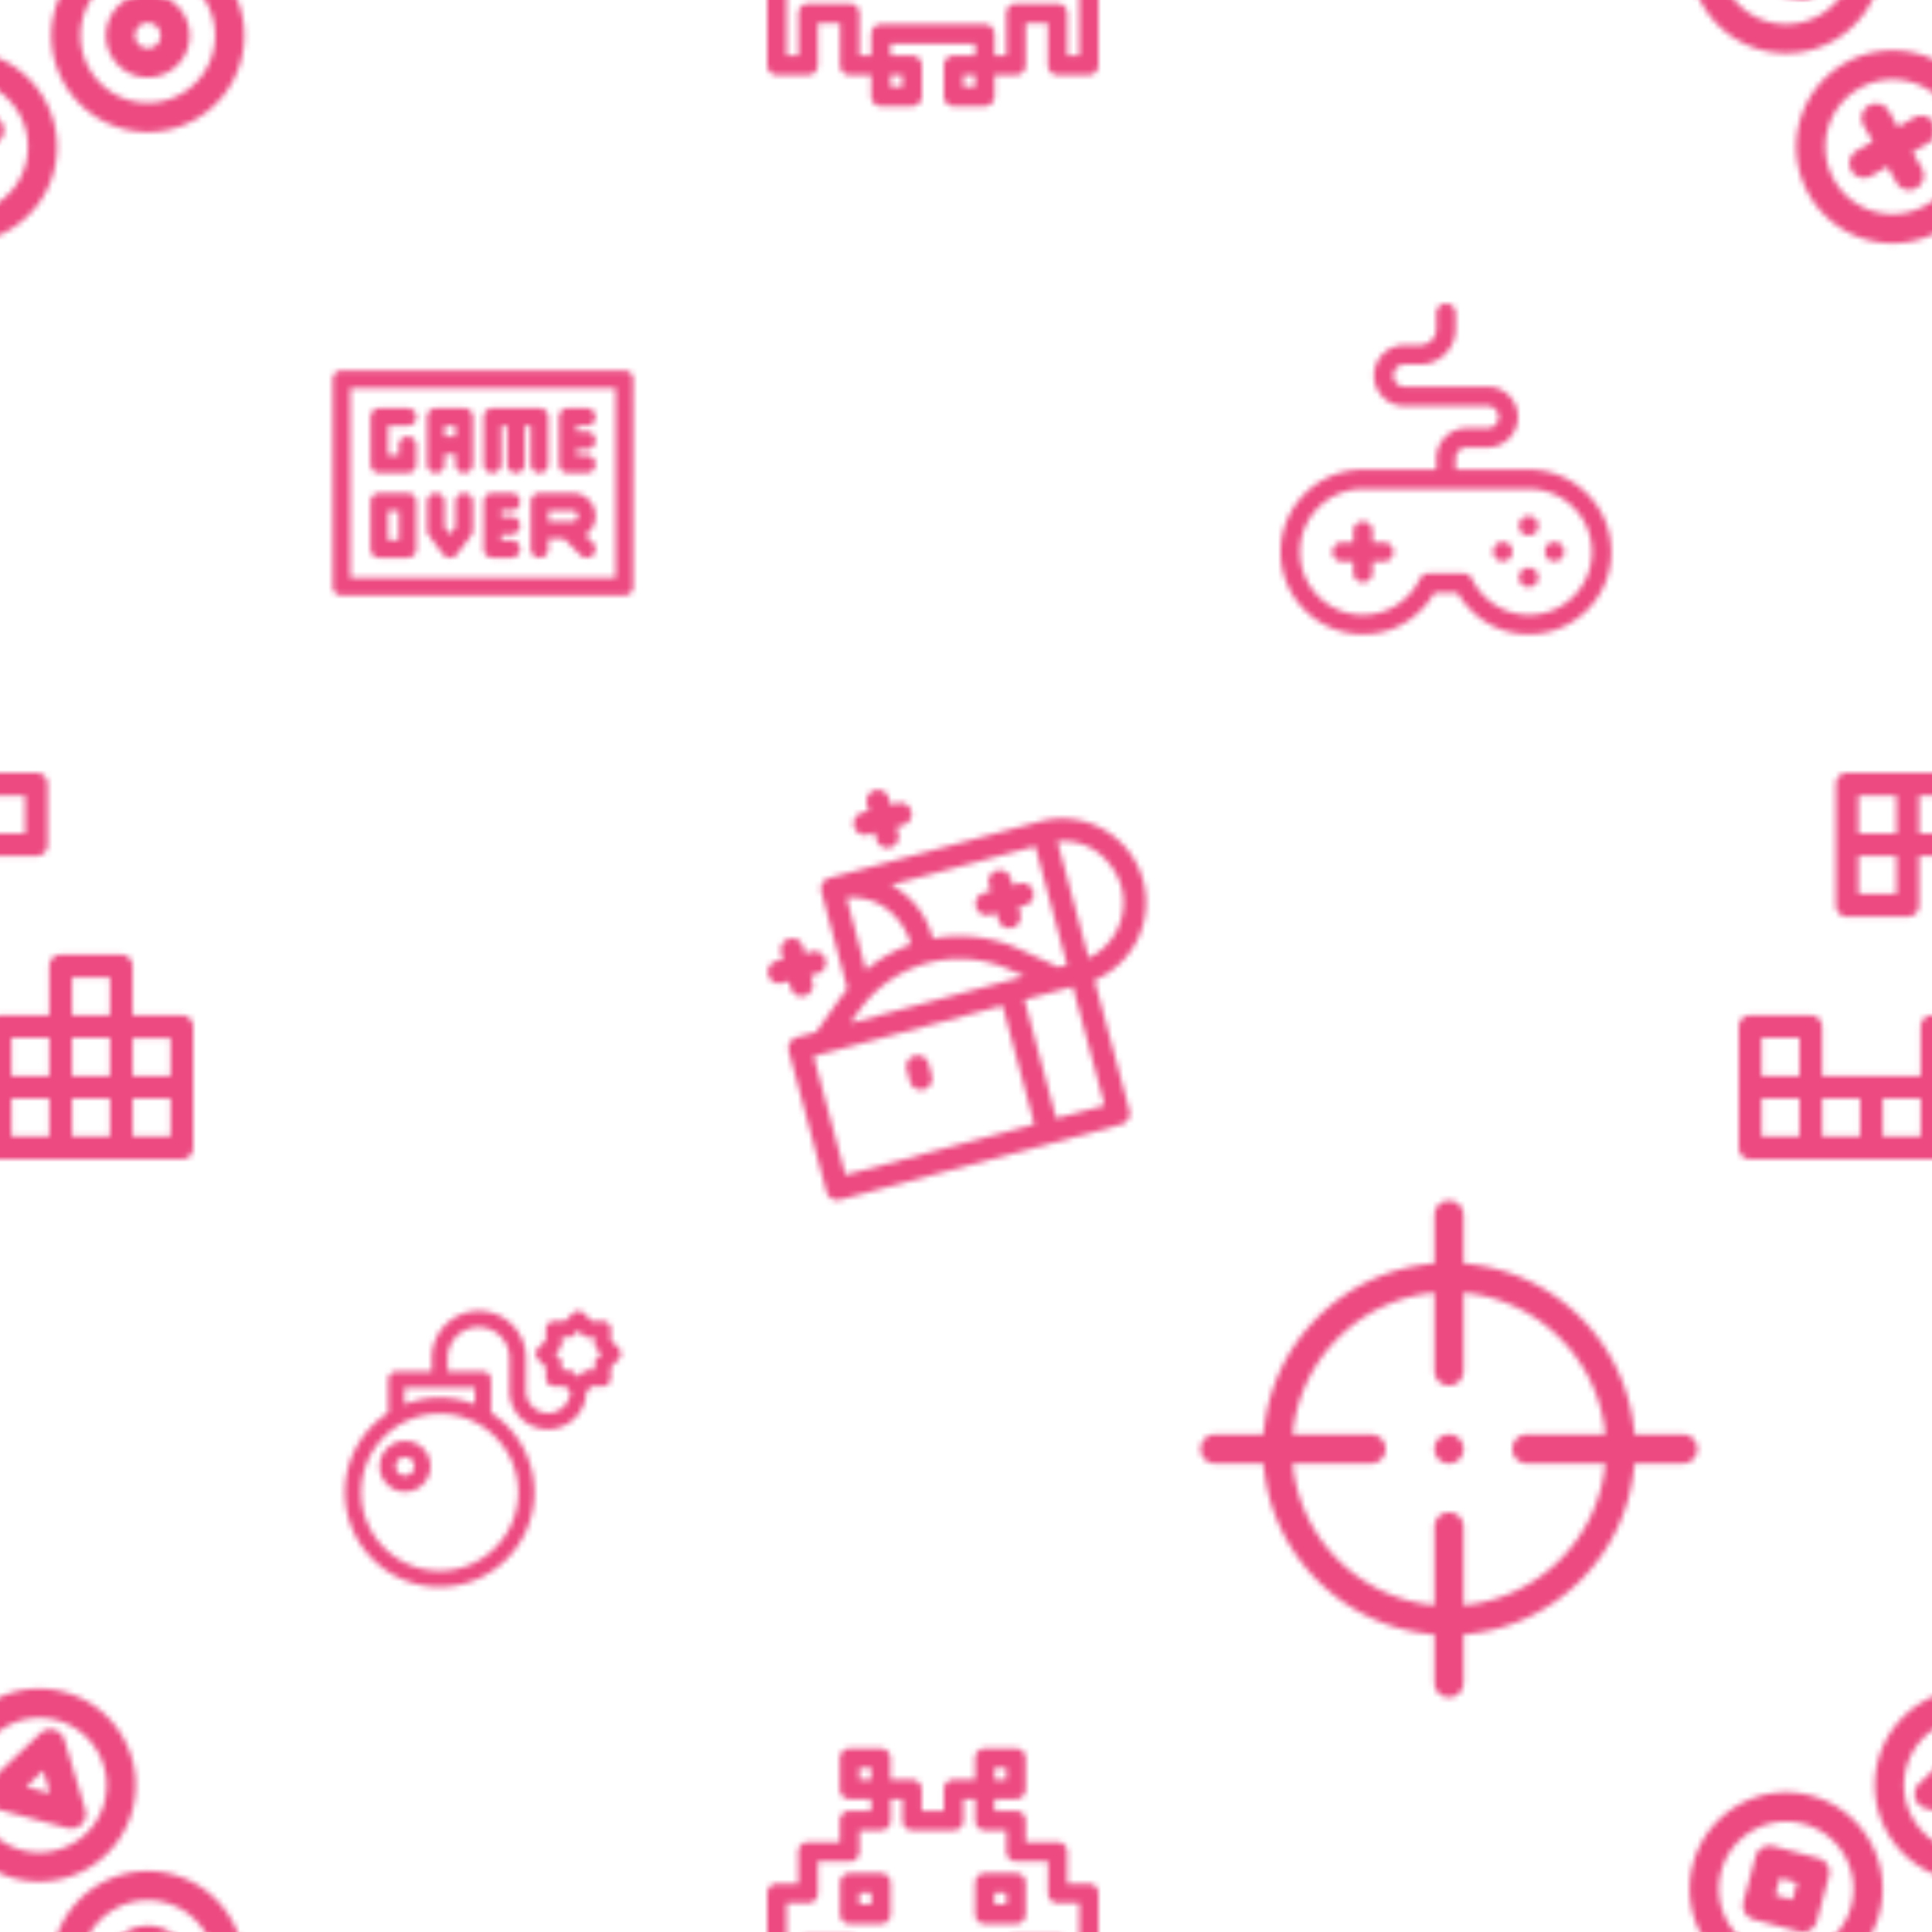 <svg xmlns="http://www.w3.org/2000/svg" xmlns:xlink="http://www.w3.org/1999/xlink" width="400" height="400" viewBox="0 0 350 350"><use xlink:href="#I" opacity="0" fill="#fff"/><defs><path d="M-20.544-13.35l-8.184-2.193a2.64 2.64 0 0 0-3.23 1.864l-2.193 8.184a2.64 2.64 0 0 0 1.864 3.23l8.184 2.193a2.64 2.64 0 0 0 3.23-1.864l2.193-8.184a2.64 2.64 0 0 0-1.864-3.23zm-4.74 7.502l-3.1-.828.828-3.1 3.1.828-.828 3.1zm37.53-12.994c.923.247 1.907-.024 2.573-.7s.9-1.676.636-2.592l-3.8-12.7a2.64 2.64 0 0 0-4.338-1.163l-9.64 9.113c-.694.656-.98 1.637-.745 2.563s.95 1.653 1.874 1.9l13.43 3.598zM7.835-29.24l1.218 4.084-4.314-1.156 3.097-2.927zM2.607-9.73a17.49 17.49 0 0 0 21.39-12.35c2.493-9.303-3.047-18.897-12.35-21.4s-18.897 3.047-21.4 12.35 3.05 18.9 12.35 21.4zm7.675-28.644c6.493 1.74 10.36 8.437 8.62 14.93s-8.438 10.36-14.93 8.62-10.36-8.437-8.62-14.93 8.438-10.36 14.93-8.62zM-2.607 9.73a17.49 17.49 0 0 0-21.39 12.35c-2.493 9.303 3.047 18.897 12.35 21.4S7.25 40.42 9.742 31.118 6.694 12.222-2.607 9.73zm-7.675 28.644c-6.493-1.74-10.36-8.437-8.62-14.93s8.437-10.36 14.93-8.62 10.36 8.437 8.62 14.93-8.438 10.36-14.93 8.62zM-9.546-3.3c2.492-9.302-3.047-18.897-12.35-21.4s-18.897 3.047-21.4 12.35 3.047 18.897 12.35 21.4S-12.04 6.013-9.546-3.3zM-29.57 3.966c-6.493-1.74-10.36-8.437-8.62-14.93s8.437-10.36 14.93-8.62 10.36 8.437 8.62 14.93-8.438 10.36-14.93 8.62zm60.87-14.4C22-12.916 12.404-7.377 9.912 1.925s3.047 18.897 12.35 21.4 18.897-3.047 21.4-12.35S40.602-7.93 31.3-10.424zM23.625 18.22c-6.493-1.74-10.36-8.437-8.62-14.93s8.437-10.36 14.93-8.62 10.36 8.437 8.62 14.93-8.437 10.36-14.93 8.62zM28.742-.876a7.59 7.59 0 0 0-9.283 5.359 7.59 7.59 0 0 0 5.359 9.282A7.59 7.59 0 0 0 34.1 8.406a7.59 7.59 0 0 0-5.359-9.282zm-2.558 9.548a2.31 2.31 0 0 1-1.63-2.824 2.31 2.31 0 0 1 2.824-1.63 2.31 2.31 0 0 1 1.63 2.824 2.31 2.31 0 0 1-2.824 1.63zM.345 22.284a2.64 2.64 0 0 0-3.602-.965l-2.905 1.677-1.677-2.905a2.64 2.64 0 0 0-3.602-.965c-1.262.728-1.693 2.34-.965 3.602l1.677 2.905-2.905 1.677a2.64 2.64 0 0 0-.965 3.602c.728 1.262 2.34 1.693 3.602.965l2.905-1.677 1.677 2.905a2.64 2.64 0 0 0 3.602.965c1.262-.728 1.693-2.34.965-3.602l-1.677-2.905 2.905-1.677a2.64 2.64 0 0 0 .965-3.602z" id="A" fill="#ec4a81"/><path d="M68.713 85.68h5.124c.88 0 1.595-.714 1.595-1.595V80.67c0-.88-.714-1.595-1.595-1.595s-1.595.714-1.595 1.595v1.82h-1.935v-5.35h3.53c.88 0 1.595-.714 1.595-1.595s-.714-1.595-1.595-1.595h-5.124c-.88 0-1.595.714-1.595 1.595v8.54c0 .88.714 1.595 1.595 1.595zm10.247 0c.88 0 1.595-.714 1.595-1.595v-1.82H82.5v1.82c0 .88.714 1.595 1.595 1.595s1.595-.714 1.595-1.595v-8.54c0-.88-.714-1.595-1.595-1.595H78.96c-.88 0-1.595.714-1.595 1.595v8.54c0 .88.714 1.595 1.595 1.595zm3.53-8.54v1.935h-1.935V77.14H82.5zm6.718 8.54c.88 0 1.595-.714 1.595-1.595V77.14h1.08v6.945c0 .88.714 1.595 1.595 1.595s1.595-.714 1.595-1.595V77.14h1.08v6.945c0 .88.714 1.595 1.595 1.595s1.595-.714 1.595-1.595v-8.54c0-.88-.714-1.595-1.595-1.595h-8.54c-.88 0-1.595.714-1.595 1.595v8.54c0 .88.714 1.595 1.595 1.595zm13.662 0h3.416c.88 0 1.595-.714 1.595-1.595s-.714-1.595-1.595-1.595h-1.82V81.4h1.82c.88 0 1.595-.714 1.595-1.595s-.714-1.595-1.595-1.595h-1.82v-1.08h1.82c.88 0 1.595-.714 1.595-1.595s-.714-1.595-1.595-1.595h-3.416c-.88 0-1.595.714-1.595 1.595v8.54c0 .88.714 1.595 1.595 1.595zm-13.662 15.37h3.416c.88 0 1.595-.714 1.595-1.595s-.714-1.595-1.595-1.595h-1.82v-1.08h1.82c.88 0 1.595-.714 1.595-1.595s-.714-1.595-1.595-1.595h-1.82v-1.1h1.82c.88 0 1.595-.714 1.595-1.595s-.714-1.595-1.595-1.595h-3.416c-.88 0-1.595.714-1.595 1.595v8.54c0 .88.714 1.595 1.595 1.595zm-20.495 0h5.124c.88 0 1.595-.714 1.595-1.595v-8.54c0-.88-.714-1.595-1.595-1.595h-5.124c-.88 0-1.595.714-1.595 1.595v8.54c0 .88.714 1.595 1.595 1.595zm1.595-8.54h1.935v5.35h-1.935V92.5zm9.94 7.902a1.59 1.59 0 0 0 1.276.638c.502 0 .974-.236 1.276-.638l2.562-3.416c.207-.276.32-.612.32-.957v-5.124c0-.88-.714-1.595-1.595-1.595s-1.595.714-1.595 1.595v4.592l-.967 1.3-.967-1.3v-4.592c0-.88-.714-1.595-1.595-1.595s-1.595.714-1.595 1.595v5.124a1.59 1.59 0 0 0 .32.957l2.562 3.416zm32.873-33.294H61.88c-.88 0-1.595.714-1.595 1.595v37.575c0 .88.714 1.595 1.595 1.595h51.238c.88 0 1.595-.714 1.595-1.595V68.713c0-.88-.714-1.595-1.595-1.595zm-1.595 37.574h-48.05V70.307h48.05v34.385zm-5.498-7.752a4.18 4.18 0 0 0 .636-.523 4.13 4.13 0 0 0 1.22-2.94c0-2.3-1.862-4.156-4.156-4.156H97.75c-.88 0-1.595.714-1.595 1.595v8.54c0 .88.714 1.595 1.595 1.595s1.595-.714 1.595-1.595v-1.82h2.87l2.95 2.95c.623.623 1.632.623 2.255 0s.623-1.632 0-2.255l-1.388-1.388zm-6.685-4.43h4.383c.528 0 .967.427.967.967 0 .53-.428.967-.967.967h-4.383V92.5z" id="B" fill="#ec4a81"/><path d="M334.624 166.068h10.983a2.05 2.05 0 0 0 2.051-2.051v-8.932h8.932a2.05 2.05 0 0 0 2.051-2.051V142.05a2.05 2.05 0 0 0-2.051-2.05h-21.966a2.05 2.05 0 0 0-2.051 2.051v21.966a2.05 2.05 0 0 0 2.051 2.051zm8.932-4.102h-6.88v-6.88h6.88v6.88zm10.983-10.983h-6.88v-6.88h6.88v6.88zm-17.865-6.88h6.88v6.88h-6.88v-6.88zm46.276 39.83h-8.932V175a2.05 2.05 0 0 0-2.051-2.051h-10.983a2.05 2.05 0 0 0-2.051 2.051v8.932H350a2.05 2.05 0 0 0-2.051 2.051v8.932h-17.865v-8.932a2.05 2.05 0 0 0-2.051-2.051H317.05a2.05 2.05 0 0 0-2.051 2.051v21.966A2.05 2.05 0 0 0 317.05 210h65.9a2.05 2.05 0 0 0 2.051-2.051v-21.966a2.05 2.05 0 0 0-2.051-2.051zm-2.05 10.983h-6.88v-6.88h6.88v6.88zm-17.865-6.882h6.88v6.88h-6.88v-6.88zm0-10.983h6.88v6.88h-6.88v-6.88zm-10.983 10.983h6.88v6.88h-6.88v-6.88zm-32.95 0h6.88v6.88h-6.88v-6.88zm0 10.983h6.88v6.88h-6.88v-6.88zm10.983 0h6.88v6.88h-6.88v-6.88zm10.983 0h6.88v6.88h-6.88v-6.88zm10.983 0h6.88v6.88h-6.88v-6.88zm10.983 0h6.88v6.88h-6.88v-6.88zm17.865 6.88h-6.88v-6.88h6.88v6.88z" id="C" fill="#ec4a81"/><path d="M188.448 148.807l-38.192 10.233a2.05 2.05 0 0 0-1.45 2.512l4.706 17.563-1.242 1.62-4.396 6.233-3.526.945a2.05 2.05 0 0 0-1.45 2.512l6.822 25.46a2.05 2.05 0 0 0 2.512 1.45l50.922-13.644a2.05 2.05 0 0 0 1.45-2.512l-6.327-23.614a15.26 15.26 0 0 0 8.825-17.99l-.001-.002a15.22 15.22 0 0 0-18.653-10.767zm-35.1 13.845c7.334-.58 10.824 5.322 11.6 8.217h.001c.02.074.044.146.072.216a26.38 26.38 0 0 0-8.163 4.663l-3.5-13.098zm34.034 41.02l-34.23 9.172-5.76-21.5 34.23-9.172 5.76 21.5zm-33.32-18.362l1.56-2.2a22.26 22.26 0 0 1 27.478-7.363l2.456 1.135-31.494 8.44zm46.05 14.95l-8.77 2.35-5.76-21.5 8.77-2.35 5.76 21.5zM193.3 174.8l-1.545.414-6.923-3.2c-4.96-2.292-10.52-2.974-15.865-1.98-.01-.075-.026-.15-.046-.225-1.824-6.807-7.358-9.396-7.547-9.497l26.167-7 5.76 21.5zm9.85-14.16a11.15 11.15 0 0 1-5.937 12.916l-5.663-21.136c7.334-.58 10.824 5.322 11.6 8.217v.002zm-35.802 36.726a2.05 2.05 0 0 0 1.45-2.512l-.568-2.122a2.051 2.051 0 1 0-3.962 1.062l.568 2.122a2.05 2.05 0 0 0 2.512 1.45zm-25.634-19.283l1.202-.322.322 1.202a2.051 2.051 0 1 0 3.962-1.062l-.322-1.202 1.202-.322a2.051 2.051 0 1 0-1.062-3.962l-1.202.322-.322-1.202a2.051 2.051 0 1 0-3.962 1.062l.322 1.202-1.202.322a2.051 2.051 0 1 0 1.062 3.962zm15.533-26.903l1.202-.322.322 1.202a2.051 2.051 0 1 0 3.962-1.062l-.322-1.202 1.202-.322a2.051 2.051 0 1 0-1.062-3.962l-1.202.322-.322-1.202a2.051 2.051 0 1 0-3.962 1.062l.322 1.202-1.202.322a2.051 2.051 0 1 0 1.062 3.962zm22.09 14.547l1.202-.322.322 1.202a2.051 2.051 0 1 0 3.962-1.062l-.322-1.202 1.202-.322a2.051 2.051 0 1 0-1.062-3.962l-1.202.322-.322-1.202a2.051 2.051 0 1 0-3.962 1.062l.322 1.202-1.202.322a2.051 2.051 0 1 0 1.062 3.962z" id="D" fill="#ec4a81"/><path d="M73.38 261.035a4.61 4.61 0 0 0-4.603 4.603 4.61 4.61 0 0 0 4.603 4.603 4.61 4.61 0 0 0 4.603-4.603 4.61 4.61 0 0 0-4.603-4.603zm0 6.276c-.923 0-1.673-.75-1.673-1.673s.75-1.673 1.673-1.673 1.673.75 1.673 1.673-.75 1.673-1.673 1.673zm38.7-23.106l-1.4-1.4v-1.993c0-.8-.656-1.465-1.465-1.465h-1.993l-1.4-1.4c-.275-.275-.647-.43-1.036-.43a1.46 1.46 0 0 0-1.036.43l-1.4 1.4h-1.993c-.8 0-1.465.656-1.465 1.465v1.993l-1.4 1.4c-.572.572-.572 1.5 0 2.072l1.4 1.4v1.993c0 .8.656 1.465 1.465 1.465h1.993l.976.976a4.03 4.03 0 0 1-4.017 3.876 4.03 4.03 0 0 1-4.032-4.027v-5.943a8.52 8.52 0 0 0-8.525-8.525c-4.7 0-8.525 3.824-8.525 8.525v2.458H71.8c-.8 0-1.465.656-1.465 1.465v5.995c-4.717 3.06-7.845 8.373-7.845 14.402 0 9.46 7.696 17.155 17.155 17.155S96.8 279.804 96.8 270.345c0-6.03-3.128-11.342-7.845-14.402v-5.995c0-.8-.656-1.465-1.465-1.465H81.1v-2.458c0-3.086 2.5-5.596 5.596-5.596s5.596 2.505 5.596 5.596v5.943c0 3.84 3.122 6.956 6.957 6.956 3.788 0 6.867-3.037 6.952-6.798l.984-.984h1.993c.8 0 1.465-.656 1.465-1.465v-1.993l1.4-1.4c.572-.572.572-1.5 0-2.07zm-18.2 26.14c0 7.844-6.38 14.225-14.225 14.225S65.43 278.2 65.43 270.345s6.38-14.225 14.225-14.225 14.225 6.38 14.225 14.225zm-7.845-15.924a17.07 17.07 0 0 0-6.38-1.23 17.09 17.09 0 0 0-6.38 1.23v-3.008h12.76v3.008zm22.126-8.378c-.275.275-.43.647-.43 1.036v1.135h-1.135a1.46 1.46 0 0 0-1.036.43l-.802.802-.802-.802c-.275-.275-.647-.43-1.036-.43h-1.135v-1.135a1.46 1.46 0 0 0-.43-1.036l-.802-.802.802-.802c.275-.275.43-.647.43-1.036v-1.135h1.135a1.46 1.46 0 0 0 1.036-.43l.802-.802.802.802c.275.275.647.43 1.036.43h1.135v1.135a1.46 1.46 0 0 0 .43 1.036l.802.802-.803.802z" id="E" fill="#ec4a81"/><path d="M262.5 259.863a2.64 2.64 0 0 0-2.637 2.637 2.64 2.64 0 0 0 2.637 2.637 2.64 2.64 0 0 0 2.637-2.637 2.64 2.64 0 0 0-2.637-2.637zm42.363 0H296.1c-1.282-16.486-14.477-29.682-30.964-30.964v-8.763c0-1.456-1.18-2.637-2.637-2.637s-2.637 1.18-2.637 2.637v8.763c-16.486 1.282-29.682 14.477-30.964 30.964h-8.763c-1.456 0-2.637 1.18-2.637 2.637s1.18 2.637 2.637 2.637h8.763c1.282 16.486 14.477 29.682 30.964 30.964v8.763c0 1.456 1.18 2.637 2.637 2.637s2.637-1.18 2.637-2.637V296.1c16.486-1.282 29.682-14.478 30.964-30.964h8.763c1.456 0 2.637-1.18 2.637-2.637s-1.18-2.637-2.637-2.637zm-39.727 30.943V276.62c0-1.456-1.18-2.637-2.637-2.637s-2.637 1.18-2.637 2.637v14.185c-13.576-1.255-24.415-12.094-25.67-25.67h14.185c1.456 0 2.637-1.18 2.637-2.637s-1.18-2.637-2.637-2.637h-14.185c1.255-13.576 12.094-24.415 25.67-25.67v14.185c0 1.456 1.18 2.637 2.637 2.637s2.637-1.18 2.637-2.637V234.19c13.576 1.255 24.415 12.094 25.67 25.67H276.62c-1.456 0-2.637 1.18-2.637 2.637s1.18 2.637 2.637 2.637h14.185c-1.255 13.576-12.094 24.415-25.67 25.67z" id="F" fill="#ec4a81"/><path d="M159.586 339.36h-5.648a1.76 1.76 0 0 0-1.758 1.758v5.648a1.76 1.76 0 0 0 1.758 1.758h5.648a1.76 1.76 0 0 0 1.758-1.758v-5.648a1.76 1.76 0 0 0-1.758-1.758zm-1.758 5.648h-2.133v-2.133h2.133v2.133zm26.235-5.648h-5.648a1.76 1.76 0 0 0-1.758 1.758v5.648a1.76 1.76 0 0 0 1.758 1.758h5.648a1.76 1.76 0 0 0 1.758-1.758v-5.648a1.76 1.76 0 0 0-1.758-1.758zm-1.758 5.648h-2.133v-2.133h2.133v2.133zm14.937-3.766h-3.9v-5.774a1.76 1.76 0 0 0-1.758-1.758h-5.774v-3.9a1.76 1.76 0 0 0-1.758-1.758h-3.9v-2.133h3.9a1.76 1.76 0 0 0 1.758-1.758v-5.648a1.76 1.76 0 0 0-1.758-1.758h-5.648a1.76 1.76 0 0 0-1.758 1.758v3.9h-3.9a1.76 1.76 0 0 0-1.758 1.758v3.9h-4.016v-3.9a1.76 1.76 0 0 0-1.758-1.758h-3.9v-3.9a1.76 1.76 0 0 0-1.758-1.758h-5.648a1.76 1.76 0 0 0-1.758 1.758v5.648a1.76 1.76 0 0 0 1.758 1.758h3.9v2.133h-3.9a1.76 1.76 0 0 0-1.758 1.758v3.9h-5.773a1.76 1.76 0 0 0-1.758 1.758v5.774h-3.9A1.76 1.76 0 0 0 139 343v18.828a1.76 1.76 0 0 0 1.758 1.758h5.648a1.76 1.76 0 0 0 1.758-1.758v-7.656h4.016v7.656a1.76 1.76 0 0 0 1.758 1.758h3.9v3.9a1.76 1.76 0 0 0 1.758 1.758h5.648a1.76 1.76 0 0 0 1.758-1.758v-5.648a1.76 1.76 0 0 0-1.758-1.758h-3.9v-2.133h15.313v2.133h-3.9a1.76 1.76 0 0 0-1.758 1.758v5.648a1.76 1.76 0 0 0 1.758 1.758h5.648a1.76 1.76 0 0 0 1.758-1.758v-3.9h3.9a1.76 1.76 0 0 0 1.758-1.758v-7.656h4.016v7.656a1.76 1.76 0 0 0 1.758 1.758h5.648a1.76 1.76 0 0 0 1.758-1.758V343a1.76 1.76 0 0 0-1.758-1.758zm-17.07-20.96h2.133v2.133h-2.133v-2.133zm-24.477 0h2.133v2.133h-2.133v-2.133zm7.78 45.438h-2.133v-2.133h2.133v2.133zm13.18 0h-2.133v-2.133h2.133v2.133zm18.828-5.648h-2.133v-7.656a1.76 1.76 0 0 0-1.758-1.758h-7.53a1.76 1.76 0 0 0-1.758 1.758v7.656h-2.133v-3.9a1.76 1.76 0 0 0-1.758-1.758h-18.828a1.76 1.76 0 0 0-1.758 1.758v3.9h-2.133v-7.656a1.76 1.76 0 0 0-1.758-1.758h-7.53a1.76 1.76 0 0 0-1.758 1.758v7.656h-2.133V344.76h3.9a1.76 1.76 0 0 0 1.758-1.758v-5.774h5.774a1.76 1.76 0 0 0 1.758-1.758v-3.9h3.9a1.76 1.76 0 0 0 1.758-1.758v-3.9h2.133v3.9a1.76 1.76 0 0 0 1.758 1.758h7.53a1.76 1.76 0 0 0 1.758-1.758v-3.9h2.133v3.9a1.76 1.76 0 0 0 1.758 1.758h3.9v3.9a1.76 1.76 0 0 0 1.758 1.758h5.773V343a1.76 1.76 0 0 0 1.758 1.758h3.9v15.313z" id="G" fill="#ec4a81"/><g transform="matrix(.117 0 0 .117 232 55)" id="H" fill="#ec4a81"><path d="M384.533 257.067H271v-17.134a17.13 17.13 0 0 1 17.133-17.133h32.133c25.804 0 47.133-20.85 47.133-47.133 0-25.754-20.804-47.133-47.133-47.133H191.733a17.133 17.133 0 1 1 0-34.266h24.1C246.252 94.267 271 69.52 271 39.1V15c0-8.284-6.716-15-15-15s-15 6.716-15 15v24.1c0 13.877-11.3 25.167-25.167 25.167h-24.1c-25.806 0-47.133 20.855-47.133 47.133 0 25.8 20.846 47.133 47.133 47.133h128.533a17.133 17.133 0 1 1 0 34.266h-32.133c-25.806 0-47.133 20.855-47.133 47.133v17.134H127.467C57.182 257.067 0 314.248 0 384.533S57.182 512 127.467 512c59.582 0 95.887-38.363 110.7-64.267h35.666c14.78 25.847 51.07 64.267 110.7 64.267C454.818 512 512 454.818 512 384.533s-57.182-127.466-127.467-127.466zm0 224.933c-37.413 0-71.987-21.867-88.082-55.7a15 15 0 0 0-13.546-8.558h-53.8a15 15 0 0 0-13.546 8.558c-16.095 33.843-50.67 55.7-88.082 55.7C73.724 482 30 438.276 30 384.533s43.724-97.466 97.467-97.466h257.066c53.743 0 97.467 43.723 97.467 97.466S438.276 482 384.533 482zM159.6 369.533h-17.133V352.4c0-8.284-6.716-15-15-15s-15 6.716-15 15v17.133H95.333c-8.284 0-15 6.716-15 15s6.716 15 15 15h17.133v17.133c0 8.284 6.716 15 15 15s15-6.716 15-15v-17.133H159.6c8.284 0 15-6.716 15-15s-6.716-15-15-15z"/><circle cx="384" cy="344" r="15"/><circle cx="344" cy="384" r="15"/><circle cx="384" cy="424" r="15"/><circle cx="424" cy="384" r="15"/></g><path id="I" d="M0 0h350v350H0z"/></defs><pattern id="J" width="350" height="350" patternUnits="userSpaceOnUse"><use xlink:href="#A" x="-350" y="-350"/><use xlink:href="#A" y="-350"/><use xlink:href="#A" x="350" y="-350"/><use xlink:href="#A" x="-350"/><use xlink:href="#A"/><use xlink:href="#A" x="350"/><use xlink:href="#A" x="-350" y="350"/><use xlink:href="#A" y="350"/><use xlink:href="#A" x="350" y="350"/></pattern><use xlink:href="#I" fill="url(#J)"/><pattern id="K" width="350" height="350" patternUnits="userSpaceOnUse"><use xlink:href="#B" x="-350" y="-350"/><use xlink:href="#B" y="-350"/><use xlink:href="#B" x="350" y="-350"/><use xlink:href="#B" x="-350"/><use xlink:href="#B"/><use xlink:href="#B" x="350"/><use xlink:href="#B" x="-350" y="350"/><use xlink:href="#B" y="350"/><use xlink:href="#B" x="350" y="350"/></pattern><use xlink:href="#I" fill="url(#K)"/><pattern id="L" width="350" height="350" patternUnits="userSpaceOnUse"><use xlink:href="#C" x="-350" y="-350"/><use xlink:href="#C" y="-350"/><use xlink:href="#C" x="350" y="-350"/><use xlink:href="#C" x="-350"/><use xlink:href="#C"/><use xlink:href="#C" x="350"/><use xlink:href="#C" x="-350" y="350"/><use xlink:href="#C" y="350"/><use xlink:href="#C" x="350" y="350"/></pattern><use xlink:href="#I" fill="url(#L)"/><pattern id="M" width="350" height="350" patternUnits="userSpaceOnUse"><use xlink:href="#D" x="-350" y="-350"/><use xlink:href="#D" y="-350"/><use xlink:href="#D" x="350" y="-350"/><use xlink:href="#D" x="-350"/><use xlink:href="#D"/><use xlink:href="#D" x="350"/><use xlink:href="#D" x="-350" y="350"/><use xlink:href="#D" y="350"/><use xlink:href="#D" x="350" y="350"/></pattern><use xlink:href="#I" fill="url(#M)"/><pattern id="N" width="350" height="350" patternUnits="userSpaceOnUse"><use xlink:href="#E" x="-350" y="-350"/><use xlink:href="#E" y="-350"/><use xlink:href="#E" x="350" y="-350"/><use xlink:href="#E" x="-350"/><use xlink:href="#E"/><use xlink:href="#E" x="350"/><use xlink:href="#E" x="-350" y="350"/><use xlink:href="#E" y="350"/><use xlink:href="#E" x="350" y="350"/></pattern><use xlink:href="#I" fill="url(#N)"/><pattern id="O" width="350" height="350" patternUnits="userSpaceOnUse"><use xlink:href="#F" x="-350" y="-350"/><use xlink:href="#F" y="-350"/><use xlink:href="#F" x="350" y="-350"/><use xlink:href="#F" x="-350"/><use xlink:href="#F"/><use xlink:href="#F" x="350"/><use xlink:href="#F" x="-350" y="350"/><use xlink:href="#F" y="350"/><use xlink:href="#F" x="350" y="350"/></pattern><use xlink:href="#I" fill="url(#O)"/><pattern id="P" width="350" height="350" patternUnits="userSpaceOnUse"><use xlink:href="#G" x="-350" y="-350"/><use xlink:href="#G" y="-350"/><use xlink:href="#G" x="350" y="-350"/><use xlink:href="#G" x="-350"/><use xlink:href="#G"/><use xlink:href="#G" x="350"/><use xlink:href="#G" x="-350" y="350"/><use xlink:href="#G" y="350"/><use xlink:href="#G" x="350" y="350"/></pattern><use xlink:href="#I" fill="url(#P)"/><pattern id="Q" width="350" height="350" patternUnits="userSpaceOnUse"><use xlink:href="#H" x="-350" y="-350"/><use xlink:href="#H" y="-350"/><use xlink:href="#H" x="350" y="-350"/><use xlink:href="#H" x="-350"/><use xlink:href="#H"/><use xlink:href="#H" x="350"/><use xlink:href="#H" x="-350" y="350"/><use xlink:href="#H" y="350"/><use xlink:href="#H" x="350" y="350"/></pattern><use xlink:href="#I" fill="url(#Q)"/></svg>